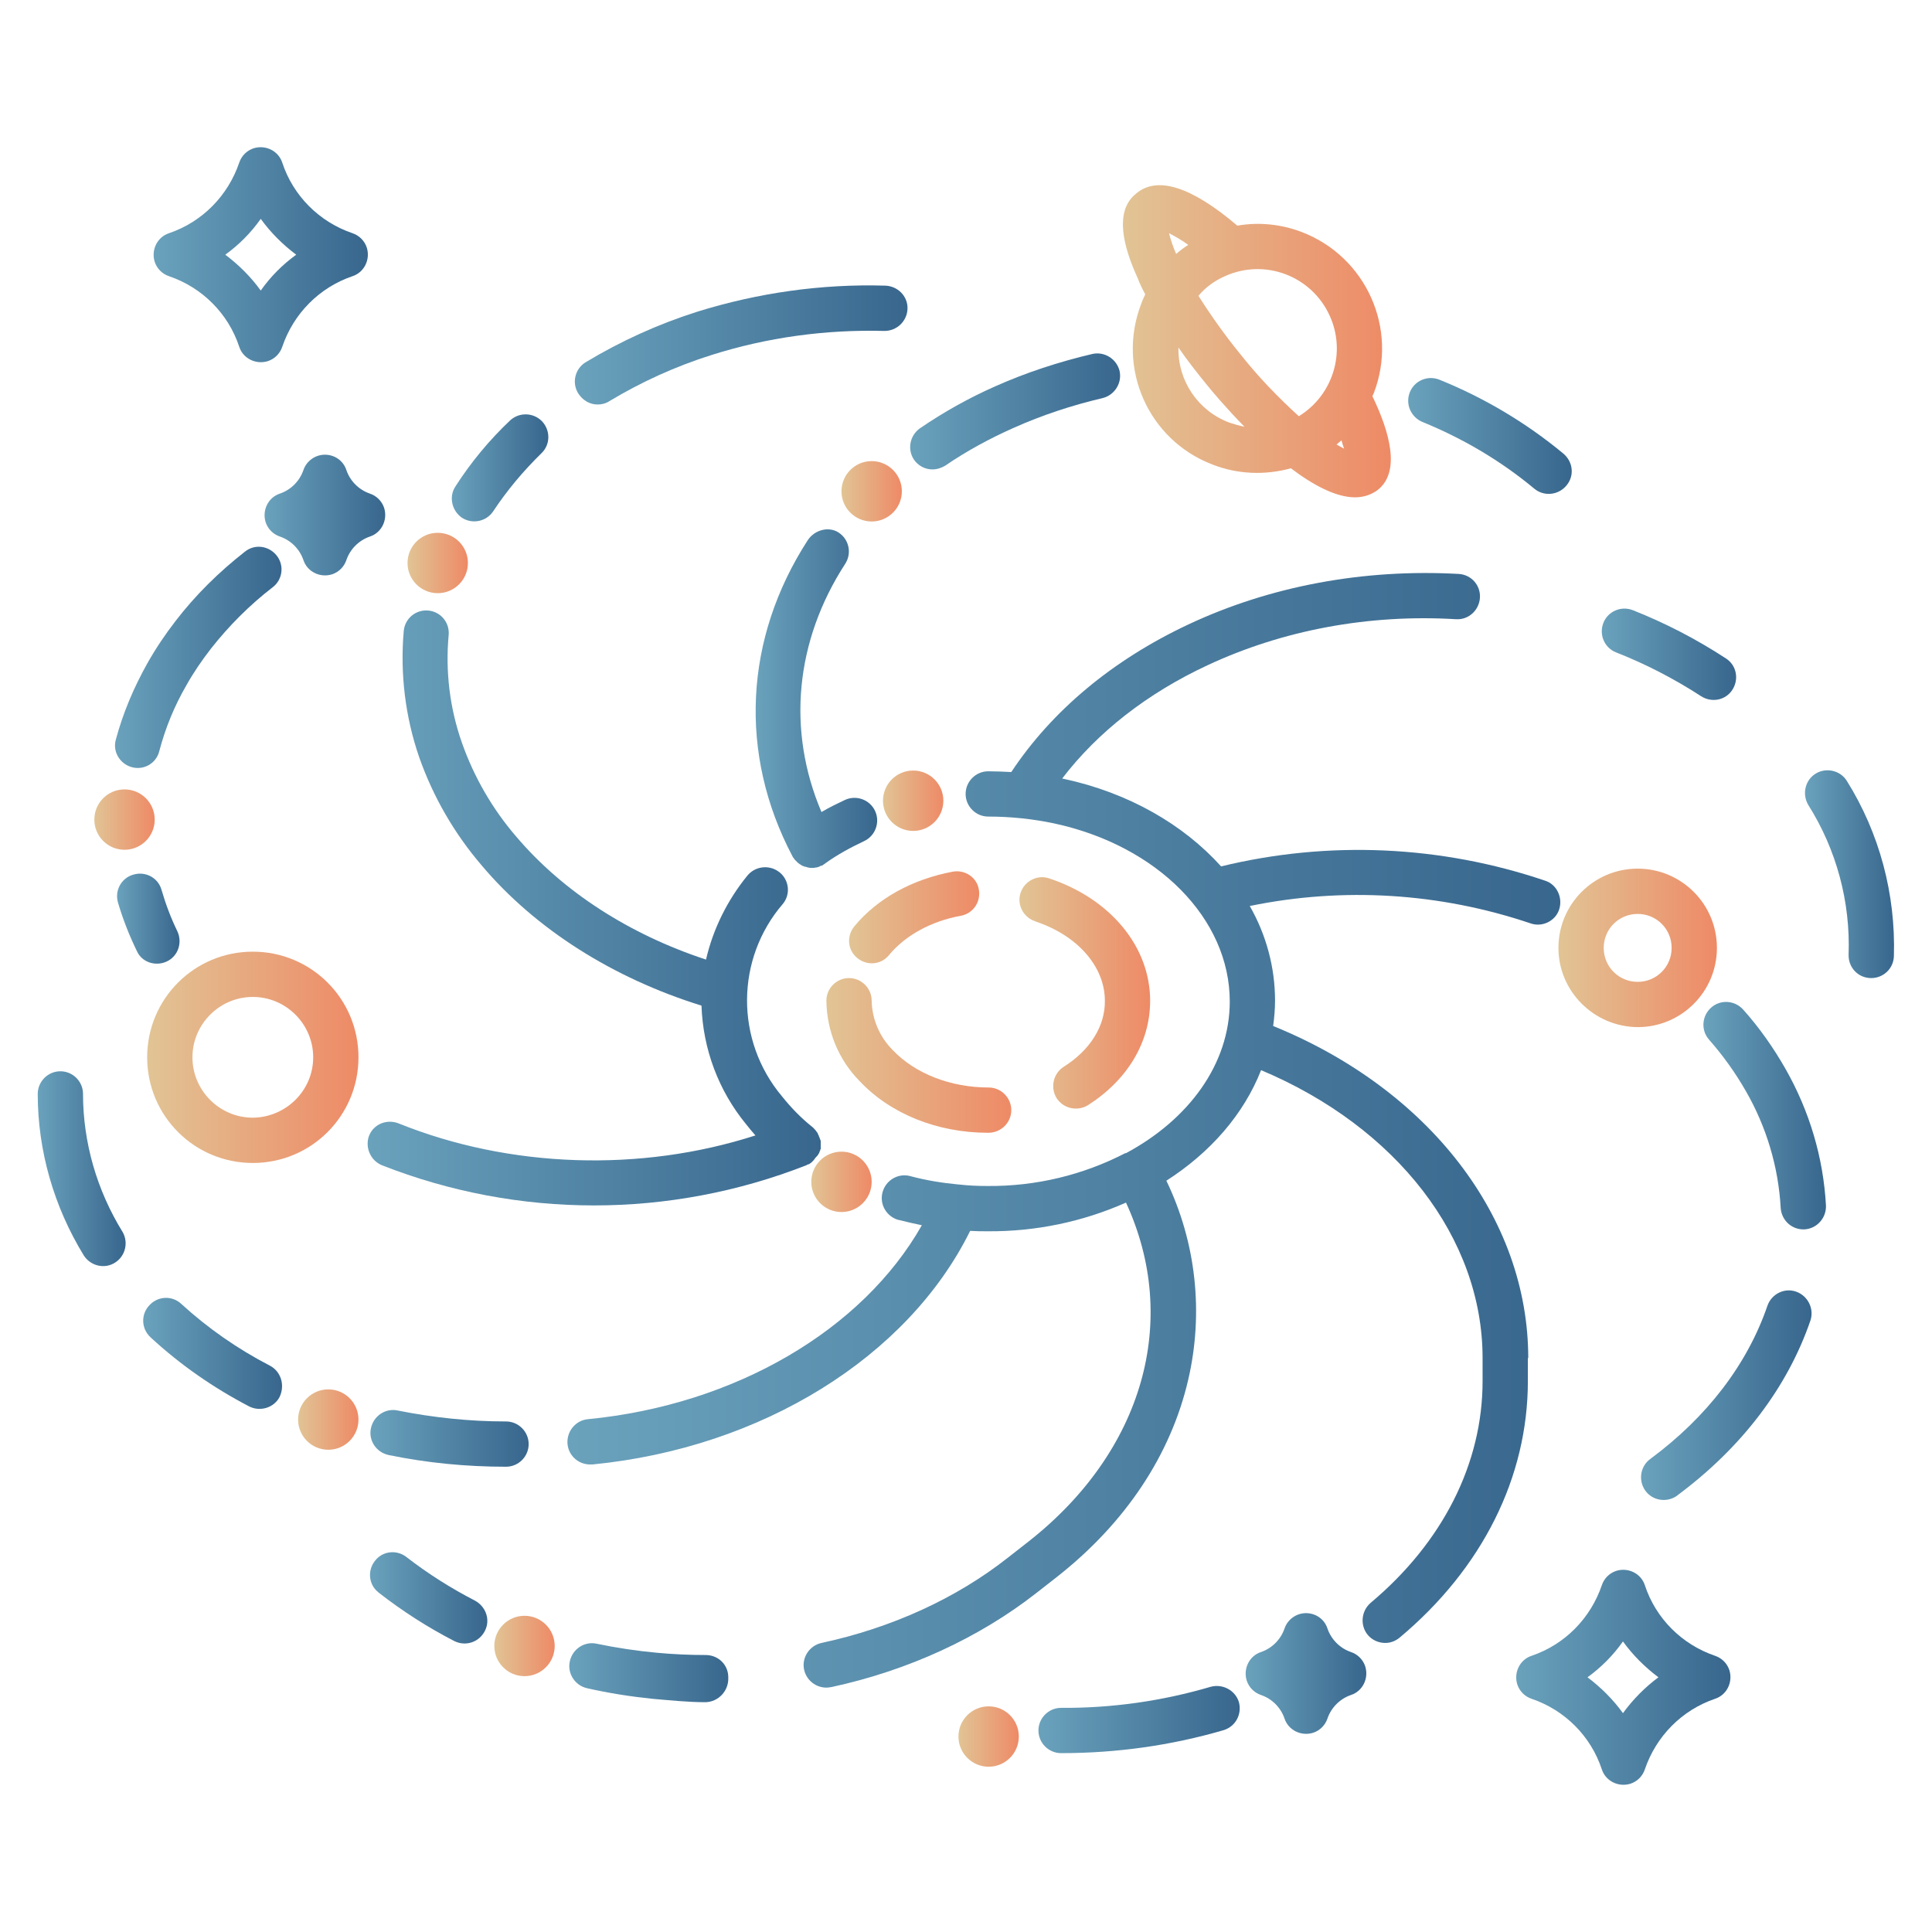 <?xml version="1.0" encoding="utf-8"?>
<!-- Generator: Adobe Illustrator 28.2.0, SVG Export Plug-In . SVG Version: 6.00 Build 0)  -->
<svg version="1.1" id="Layer_1" xmlns="http://www.w3.org/2000/svg" xmlns:xlink="http://www.w3.org/1999/xlink" x="0px" y="0px"
	 viewBox="0 0 512 512" style="enable-background:new 0 0 512 512;" xml:space="preserve">
<style type="text/css">
	.st0{fill:url(#SVGID_1_);}
	.st1{fill:url(#SVGID_00000170988312489129190280000013700984827578841991_);}
	.st2{fill:url(#SVGID_00000098909126673759522050000000663562528869654422_);}
	.st3{fill:url(#SVGID_00000180355656646671369360000010387919630562749616_);}
	.st4{fill:url(#SVGID_00000036939583245259499460000005820441528231020988_);}
	.st5{fill:url(#SVGID_00000094601783975100058270000016851801379819516298_);}
	.st6{fill:url(#SVGID_00000023253952784153618140000009821792823879441588_);}
	.st7{fill:url(#SVGID_00000088112257816594370510000010323757746290680996_);}
	.st8{fill:url(#SVGID_00000123426910623679806060000005264636523602929836_);}
	.st9{fill:url(#SVGID_00000086674810992524661170000007346871568644874683_);}
	.st10{fill:url(#SVGID_00000179625965095599025860000011420414266078186160_);}
	.st11{fill:url(#SVGID_00000012438529730495822070000001483530999258729600_);}
	.st12{fill:url(#SVGID_00000088093791935259762000000006401182450929630648_);}
	.st13{fill:url(#SVGID_00000047775850219457542850000017816678710436885685_);}
	.st14{fill:url(#SVGID_00000167359282282871278070000017708938224196390070_);}
	.st15{fill:url(#SVGID_00000029019748438029350290000017127782543257252020_);}
	.st16{fill:url(#SVGID_00000106118232540691596800000016905049717572272004_);}
	.st17{fill:url(#SVGID_00000026862901449528089180000016166853203166561412_);}
	.st18{fill:url(#SVGID_00000055683327443570077580000011043978039854342032_);}
	.st19{fill:url(#SVGID_00000070084155501889740340000009819472187609742726_);}
	.st20{fill:url(#SVGID_00000000223572785521319360000011533398556646027414_);}
	.st21{fill:url(#SVGID_00000113340247788398813320000006593482582016773031_);}
	.st22{fill:url(#SVGID_00000011015238226614648810000012297999445079173256_);}
	.st23{fill:url(#SVGID_00000165225888599830206270000001152913269949004946_);}
	.st24{fill:url(#SVGID_00000015321862961245175630000000956847152034804392_);}
	.st25{fill:url(#SVGID_00000174572524175450504620000003096928643607248792_);}
	.st26{fill:url(#SVGID_00000170262739174395067760000018391050329040923045_);}
	.st27{fill:url(#SVGID_00000168083130551099926450000005086291983130405765_);}
	.st28{fill:url(#SVGID_00000013897941471383143480000005890475630058157976_);}
	.st29{fill:url(#SVGID_00000059290117115933944080000002662891930689809849_);}
	.st30{fill:url(#SVGID_00000069360810852532598960000012831810699801764513_);}
	.st31{fill:url(#SVGID_00000058577884496711950350000017709273623469375876_);}
	.st32{fill:url(#SVGID_00000068677020566530949070000005047582196494534572_);}
	.st33{fill:url(#SVGID_00000113316598971101812010000003168442968584806795_);}
	.st34{fill:url(#SVGID_00000048472136092498693940000012032675121723184043_);}
	.st35{fill:url(#SVGID_00000018214860124338543930000013343683194584039057_);}
	.st36{fill:url(#SVGID_00000009576818528553559390000016003655670823992476_);}
	.st37{fill:url(#SVGID_00000072958358190797378700000009640936299024687505_);}
	.st38{fill:url(#SVGID_00000086677613408560853320000009290018298727320495_);}
</style>
<linearGradient id="SVGID_1_" gradientUnits="userSpaceOnUse" x1="275.159" y1="455.733" x2="328.5" y2="455.733">
	<stop  offset="0" style="stop-color:#6AA2BC"/>
	<stop  offset="1" style="stop-color:#38668D"/>
</linearGradient>
<path class="st0" d="M320.9,447c-12.9,3.8-26.3,5.7-39.7,5.6c-3.3,0-6,2.7-6,6s2.7,6,6,6c14.6,0,29.1-2,43.1-6.1
	c3.2-1,4.9-4.3,4-7.5C327.3,447.9,324,446.2,320.9,447z"/>
<linearGradient id="SVGID_00000075160882507107460390000011950421152155060128_" gradientUnits="userSpaceOnUse" x1="119.723" y1="123.943" x2="145.355" y2="123.943">
	<stop  offset="0" style="stop-color:#6AA2BC"/>
	<stop  offset="1" style="stop-color:#38668D"/>
</linearGradient>
<path style="fill:url(#SVGID_00000075160882507107460390000011950421152155060128_);" d="M122.4,137.2c2.8,1.8,6.5,1,8.3-1.7
	c3.7-5.6,8-10.7,12.8-15.4c2.4-2.3,2.4-6.1,0.1-8.5c-2.3-2.3-6-2.4-8.4-0.2c-5.5,5.2-10.4,11.1-14.5,17.5
	C118.9,131.6,119.7,135.3,122.4,137.2z"/>
<linearGradient id="SVGID_00000083048722068545066350000002009894861157106350_" gradientUnits="userSpaceOnUse" x1="152.39" y1="91.406" x2="240.551" y2="91.406">
	<stop  offset="0" style="stop-color:#6AA2BC"/>
	<stop  offset="1" style="stop-color:#38668D"/>
</linearGradient>
<path style="fill:url(#SVGID_00000083048722068545066350000002009894861157106350_);" d="M158.4,107.2c1.1,0,2.2-0.3,3.1-0.9
	c8.5-5.1,17.5-9.2,27-12.2c14.8-4.7,30.3-6.8,45.8-6.4h0.1c3.3,0,6-2.6,6.1-5.9s-2.6-6-5.9-6.1l0,0c-16.9-0.5-33.7,1.9-49.8,6.9
	c-10.4,3.3-20.3,7.8-29.6,13.4c-2.8,1.7-3.7,5.4-2,8.2C154.4,106.1,156.3,107.2,158.4,107.2L158.4,107.2z"/>
<linearGradient id="SVGID_00000151522646485076819390000006938172367122862779_" gradientUnits="userSpaceOnUse" x1="10" y1="309.719" x2="33.282" y2="309.719">
	<stop  offset="0" style="stop-color:#6AA2BC"/>
	<stop  offset="1" style="stop-color:#38668D"/>
</linearGradient>
<path style="fill:url(#SVGID_00000151522646485076819390000006938172367122862779_);" d="M22,289.9c0-3.3-2.7-6-6-6s-6,2.7-6,6
	c0,15.1,4.3,29.9,12.2,42.8c1.8,2.8,5.5,3.7,8.3,1.9c2.7-1.7,3.6-5.3,2-8.1C25.7,315.5,22,302.8,22,289.9L22,289.9z"/>
<linearGradient id="SVGID_00000180355657409193934620000015731613601432468885_" gradientUnits="userSpaceOnUse" x1="38.001" y1="358.524" x2="74.733" y2="358.524">
	<stop  offset="0" style="stop-color:#6AA2BC"/>
	<stop  offset="1" style="stop-color:#38668D"/>
</linearGradient>
<path style="fill:url(#SVGID_00000180355657409193934620000015731613601432468885_);" d="M71.5,361.9c-8.5-4.4-16.4-9.9-23.4-16.3
	c-2.4-2.3-6.2-2.2-8.5,0.3c-2.3,2.4-2.2,6.2,0.3,8.5c0,0,0,0,0.1,0.1c7.8,7.2,16.6,13.3,26,18.2c2.9,1.5,6.6,0.4,8.1-2.5
	C75.6,367,74.4,363.4,71.5,361.9L71.5,361.9z"/>
<linearGradient id="SVGID_00000141426163985009221940000001542517563123575224_" gradientUnits="userSpaceOnUse" x1="98.221" y1="381.156" x2="140.072" y2="381.156">
	<stop  offset="0" style="stop-color:#6AA2BC"/>
	<stop  offset="1" style="stop-color:#38668D"/>
</linearGradient>
<path style="fill:url(#SVGID_00000141426163985009221940000001542517563123575224_);" d="M105.4,373.8c-3.2-0.7-6.4,1.4-7.1,4.7
	c-0.7,3.2,1.4,6.4,4.7,7.1c10.2,2.1,20.6,3.1,31.1,3.1c3.3,0,6-2.7,6-6s-2.7-6-6-6C124.5,376.7,114.9,375.7,105.4,373.8L105.4,373.8
	z"/>
<linearGradient id="SVGID_00000011740765277839335550000005474031278209306032_" gradientUnits="userSpaceOnUse" x1="424.481" y1="173.431" x2="460.096" y2="173.431">
	<stop  offset="0" style="stop-color:#6AA2BC"/>
	<stop  offset="1" style="stop-color:#38668D"/>
</linearGradient>
<path style="fill:url(#SVGID_00000011740765277839335550000005474031278209306032_);" d="M428.3,172.9c7.9,3.1,15.4,7,22.5,11.6
	c2.8,1.8,6.5,1.1,8.3-1.7c1.8-2.8,1.1-6.5-1.7-8.3c-7.8-5.1-16.1-9.4-24.7-12.8c-3.1-1.2-6.6,0.3-7.8,3.4
	C423.7,168.2,425.2,171.7,428.3,172.9L428.3,172.9L428.3,172.9z"/>
<linearGradient id="SVGID_00000004525966424388121090000001149048220655937413_" gradientUnits="userSpaceOnUse" x1="478.322" y1="231.698" x2="501.983" y2="231.698">
	<stop  offset="0" style="stop-color:#6AA2BC"/>
	<stop  offset="1" style="stop-color:#38668D"/>
</linearGradient>
<path style="fill:url(#SVGID_00000004525966424388121090000001149048220655937413_);" d="M481.2,205c-2.8,1.7-3.7,5.4-2,8.3
	c0,0,0,0,0,0c7.5,11.9,11.2,25.7,10.7,39.7c-0.1,3.3,2.4,6.1,5.8,6.2c0,0,0,0,0,0h0.2c3.2,0,5.9-2.5,6-5.8
	c0.5-16.4-3.8-32.6-12.5-46.5C487.7,204.2,484,203.3,481.2,205C481.2,205,481.2,205,481.2,205z"/>
<linearGradient id="SVGID_00000052095764016114692540000016555693678532994711_" gradientUnits="userSpaceOnUse" x1="98.021" y1="423.467" x2="129.117" y2="423.467">
	<stop  offset="0" style="stop-color:#6AA2BC"/>
	<stop  offset="1" style="stop-color:#38668D"/>
</linearGradient>
<path style="fill:url(#SVGID_00000052095764016114692540000016555693678532994711_);" d="M125.9,424.2c-6.4-3.3-12.4-7.1-18.1-11.5
	c-2.6-2.1-6.4-1.7-8.4,0.9c-2.1,2.6-1.7,6.4,0.9,8.4c0,0,0.1,0.1,0.1,0.1c6.3,4.9,13,9.2,20,12.8c3,1.5,6.6,0.3,8.1-2.7
	C130,429.3,128.8,425.8,125.9,424.2L125.9,424.2z"/>
<linearGradient id="SVGID_00000075157664049719027520000008054071590586801584_" gradientUnits="userSpaceOnUse" x1="150.994" y1="443.214" x2="193.229" y2="443.214">
	<stop  offset="0" style="stop-color:#6AA2BC"/>
	<stop  offset="1" style="stop-color:#38668D"/>
</linearGradient>
<path style="fill:url(#SVGID_00000075157664049719027520000008054071590586801584_);" d="M187.2,438.6c-4.4,0-8.8-0.2-13.1-0.6
	c-5.4-0.5-10.7-1.3-16-2.4c-3.2-0.7-6.4,1.4-7.1,4.7c-0.7,3.2,1.4,6.4,4.6,7.1c5.7,1.3,11.5,2.2,17.3,2.8c4.7,0.4,9.4,0.9,14.1,0.9
	h0c3.4-0.1,6.1-3,6-6.4C193.1,441.3,190.5,438.7,187.2,438.6z"/>
<linearGradient id="SVGID_00000115473072476016117560000017540352838093678231_" gradientUnits="userSpaceOnUse" x1="200.281" y1="185.239" x2="232.617" y2="185.239">
	<stop  offset="0" style="stop-color:#6AA2BC"/>
	<stop  offset="1" style="stop-color:#38668D"/>
</linearGradient>
<path style="fill:url(#SVGID_00000115473072476016117560000017540352838093678231_);" d="M214.1,143.1
	c-16.9,26.1-18.4,56.7-4.1,83.8c0,0,0,0,0,0c0.1,0.2,0.2,0.4,0.4,0.6c0,0,0,0,0,0c0.1,0.1,0.1,0.2,0.2,0.3c0.1,0.1,0.2,0.2,0.3,0.3
	c0.1,0.1,0.2,0.2,0.3,0.3c0.1,0.1,0.2,0.2,0.3,0.3c0.1,0.1,0.2,0.1,0.3,0.2c0.1,0.1,0.2,0.2,0.3,0.2c0.1,0.1,0.2,0.1,0.3,0.2
	c0.1,0.1,0.2,0.1,0.4,0.2c0.1,0,0.2,0.1,0.3,0.1c0.1,0.1,0.3,0.1,0.4,0.1s0.2,0.1,0.3,0.1s0.2,0.1,0.4,0.1s0.3,0.1,0.4,0.1
	c0.1,0,0.2,0,0.3,0c0.1,0,0.3,0,0.4,0c0.3,0,0.6,0,0.8-0.1c0.1,0,0.1,0,0.2,0c0.2,0,0.4-0.1,0.7-0.2c0.1,0,0.1,0,0.2-0.1
	c0.2-0.1,0.4-0.2,0.6-0.2c0.1,0,0.1-0.1,0.2-0.1c0,0,0.1,0,0.1-0.1c0.2-0.1,0.4-0.2,0.6-0.4l0,0c3.2-2.3,6.7-4.2,10.3-5.9
	c3-1.4,4.3-5,2.9-8s-5-4.3-8-2.9c-2.1,1-4.2,2-6.2,3.2c-9.2-21.6-7-45.3,6.3-65.8c1.8-2.8,1-6.5-1.8-8.3
	C219.7,139.5,216,140.3,214.1,143.1L214.1,143.1L214.1,143.1z"/>
<linearGradient id="SVGID_00000048495467286123701320000005696057373444751803_" gradientUnits="userSpaceOnUse" x1="241.103" y1="108.973" x2="296.798" y2="108.973">
	<stop  offset="0" style="stop-color:#6AA2BC"/>
	<stop  offset="1" style="stop-color:#38668D"/>
</linearGradient>
<path style="fill:url(#SVGID_00000048495467286123701320000005696057373444751803_);" d="M247.1,124.4c1.2,0,2.4-0.4,3.4-1
	c5.7-3.9,11.8-7.2,18.1-10c7.6-3.4,15.5-6,23.6-7.9c3.2-0.8,5.2-4,4.5-7.2c-0.8-3.2-4-5.2-7.2-4.5l0,0c-8.9,2.1-17.5,4.9-25.8,8.6
	c-7,3.1-13.6,6.8-19.9,11.1c-2.7,1.9-3.4,5.6-1.6,8.3C243.3,123.4,245.1,124.4,247.1,124.4L247.1,124.4z"/>
<linearGradient id="SVGID_00000104676286060074671790000012473429622089620644_" gradientUnits="userSpaceOnUse" x1="373.212" y1="115.619" x2="416.447" y2="115.619">
	<stop  offset="0" style="stop-color:#6AA2BC"/>
	<stop  offset="1" style="stop-color:#38668D"/>
</linearGradient>
<path style="fill:url(#SVGID_00000104676286060074671790000012473429622089620644_);" d="M376.9,111.8c10.8,4.4,20.8,10.3,29.7,17.7
	c2.5,2.1,6.3,1.8,8.5-0.8s1.8-6.3-0.8-8.5c-9.9-8.2-21-14.8-32.9-19.6c-3.1-1.2-6.6,0.3-7.8,3.4
	C372.4,107.1,373.9,110.5,376.9,111.8L376.9,111.8z"/>
<linearGradient id="SVGID_00000055690987573082611830000001076861554072890513_" gradientUnits="userSpaceOnUse" x1="30.401" y1="174.148" x2="74.504" y2="174.148">
	<stop  offset="0" style="stop-color:#6AA2BC"/>
	<stop  offset="1" style="stop-color:#38668D"/>
</linearGradient>
<path style="fill:url(#SVGID_00000055690987573082611830000001076861554072890513_);" d="M34.9,203.3c3.2,0.9,6.5-1,7.3-4.2
	c0,0,0,0,0,0c1.6-6.1,4-12,7.2-17.5c1.9-3.4,4.1-6.6,6.5-9.7c4.8-6.1,10.3-11.6,16.4-16.3c2.6-2,3.1-5.8,1-8.4s-5.8-3.1-8.4-1l0,0
	c-6.9,5.4-13.1,11.5-18.4,18.4c-2.7,3.5-5.2,7.2-7.4,11.1c-3.6,6.4-6.5,13.2-8.4,20.3C29.8,199.1,31.7,202.4,34.9,203.3z"/>
<linearGradient id="SVGID_00000155829473266114899890000014871047682326239142_" gradientUnits="userSpaceOnUse" x1="30.995" y1="243.436" x2="47.599" y2="243.436">
	<stop  offset="0" style="stop-color:#6AA2BC"/>
	<stop  offset="1" style="stop-color:#38668D"/>
</linearGradient>
<path style="fill:url(#SVGID_00000155829473266114899890000014871047682326239142_);" d="M44.2,254.8c3-1.4,4.2-5,2.8-8
	c-1.7-3.5-3.1-7.2-4.2-11c-0.9-3.2-4.3-5-7.5-4c-3.2,0.9-5,4.3-4,7.5l0,0c1.3,4.4,3,8.7,5,12.8C37.6,255,41.2,256.2,44.2,254.8
	C44.2,254.8,44.2,254.8,44.2,254.8L44.2,254.8z"/>
<linearGradient id="SVGID_00000019661590030952239400000017449084950070924438_" gradientUnits="userSpaceOnUse" x1="97.459" y1="240.607" x2="217.439" y2="240.607">
	<stop  offset="0" style="stop-color:#6AA2BC"/>
	<stop  offset="1" style="stop-color:#38668D"/>
</linearGradient>
<path style="fill:url(#SVGID_00000019661590030952239400000017449084950070924438_);" d="M101.2,308.8c36.1,14.2,76.3,14.2,112.5,0
	c0,0,0.1,0,0.1-0.1c0.1,0,0.2-0.1,0.3-0.1c0.1,0,0.2-0.1,0.3-0.1s0.2-0.1,0.3-0.2s0.2-0.1,0.3-0.2c0.1-0.1,0.1-0.1,0.2-0.2
	c0.1-0.1,0.2-0.2,0.3-0.3c0,0,0.1-0.1,0.1-0.1c0.2-0.2,0.3-0.5,0.4-0.5h0c0-0.2,0.3-0.3,0.4-0.5c0.1-0.1,0.1-0.2,0.2-0.2
	s0.1-0.2,0.2-0.3c0.1-0.1,0.1-0.2,0.2-0.3c0-0.1,0.1-0.1,0.1-0.2c0-0.1,0.1-0.2,0.1-0.3c0-0.1,0.1-0.1,0.1-0.2
	c0-0.1,0.1-0.2,0.1-0.3c0-0.1,0-0.2,0.1-0.2s0-0.2,0-0.3s0-0.2,0-0.3c0-0.1,0-0.1,0-0.2c0-0.1,0-0.2,0-0.4c0-0.1,0-0.1,0-0.2
	c0-0.1,0-0.3,0-0.4c0-0.1,0-0.1,0-0.2c0-0.1,0-0.3-0.1-0.4c0-0.1,0-0.1-0.1-0.2c0-0.1,0-0.2-0.1-0.3c0-0.2-0.1-0.3-0.2-0.5
	c0,0,0-0.1,0-0.1c-0.1-0.2-0.2-0.4-0.3-0.6c0,0,0,0,0-0.1c-0.1-0.1-0.2-0.3-0.3-0.4c-0.1-0.1-0.2-0.2-0.2-0.3c0,0-0.1-0.1-0.1-0.1
	c-0.3-0.3-0.5-0.6-0.9-0.9c-3-2.4-5.6-5.1-8-8.1c-12.4-14.8-12.3-36.4,0.3-51c2.1-2.6,1.6-6.4-1-8.4c-2.6-2-6.3-1.6-8.4,0.9
	c-5.3,6.5-9.1,14.1-11,22.3c-20.4-6.7-38-18.1-50.3-32.6c-6.3-7.3-11.2-15.8-14.4-24.9c-3.2-9.1-4.4-18.9-3.5-28.5
	c0.3-3.3-2.1-6.2-5.4-6.5c-3.3-0.3-6.2,2.1-6.5,5.4c-1,11.3,0.4,22.8,4.1,33.5c3.7,10.5,9.3,20.2,16.6,28.7
	c14.2,16.8,34.7,29.8,58.2,37.1c0.4,11.5,4.5,22.5,11.8,31.4c0.8,1,1.6,2,2.5,3c-30.4,9.8-65.1,8.7-94.6-3.2
	c-3.1-1.2-6.6,0.2-7.8,3.3C96.7,304,98.1,307.5,101.2,308.8L101.2,308.8L101.2,308.8z"/>
<linearGradient id="SVGID_00000067220115235571153720000007737159327917654167_" gradientUnits="userSpaceOnUse" x1="150.598" y1="299.438" x2="413.556" y2="299.438">
	<stop  offset="0" style="stop-color:#6AA2BC"/>
	<stop  offset="1" style="stop-color:#38668D"/>
</linearGradient>
<path style="fill:url(#SVGID_00000067220115235571153720000007737159327917654167_);" d="M405,359.9c0-37.2-26.3-71.2-67.6-88
	c0.3-2.2,0.5-4.5,0.5-6.7c0-8.8-2.3-17.4-6.7-25.1c24.8-5.1,50.4-3.5,74.4,4.6c3.1,1.1,6.6-0.6,7.6-3.7s-0.6-6.6-3.7-7.6
	c-27.7-9.4-57.5-10.7-85.9-3.8c-10-11.1-24.5-19.5-41.7-23.2c-0.1,0-0.2,0-0.4-0.1c9.4-12.3,22.6-22.6,38.5-30
	c19.9-9.3,42.7-13.6,65.9-12.2c3.3,0.2,6.1-2.4,6.3-5.7c0.2-3.3-2.3-6.1-5.6-6.3c-25.2-1.4-50,3.2-71.7,13.4
	c-20,9.4-36.1,22.8-46.9,39.1c-2-0.1-4.1-0.2-6.1-0.2c-3.3,0-6,2.7-6,6s2.7,6,6,6c5.8,0,11.7,0.6,17.4,1.8
	c27.5,5.9,46.6,25.3,46.6,47.2c0,16.6-10.9,31.3-27.5,40.2c0,0-0.1,0-0.1,0s0,0-0.1,0c-11.2,5.8-23.7,8.8-36.4,8.7
	c-2.6,0-5.2-0.1-7.7-0.4c0,0-0.1,0-0.1,0c-4.3-0.4-8.6-1.1-12.7-2.2c-3.2-0.9-6.5,1-7.4,4.2c-0.9,3.2,1,6.5,4.2,7.4c0,0,0.1,0,0.1,0
	c2,0.5,4.1,1,6.1,1.4c-15.7,27.7-49.4,47.6-88.5,51.4c-3.3,0.3-5.7,3.3-5.4,6.6c0.3,3.1,2.9,5.4,6,5.4c0.2,0,0.4,0,0.6,0
	c44.9-4.4,83.6-28.5,100.1-61.9c1.6,0.1,3.1,0.1,4.7,0.1c12.6,0.1,25.1-2.5,36.6-7.6c14.4,31.2,4.6,65.9-25.8,89.8l-5.5,4.3
	c-13.7,10.8-30.8,18.6-49.4,22.6c-3.2,0.7-5.3,3.9-4.6,7.1c0.7,3.2,3.9,5.3,7.1,4.6c0,0,0,0,0.1,0c20.4-4.4,39.2-13.1,54.3-24.9
	l5.5-4.3c18.2-14.3,30.2-32.4,34.8-52.3c4.1-17.7,2.1-36.3-5.8-52.7c11.7-7.5,20.5-17.6,25.1-29.3c35.9,15.1,58.7,44.5,58.7,76.3
	v6.1c0,21.8-10.5,42.7-29.7,58.8c-2.5,2.2-2.8,6-0.7,8.5c1.1,1.3,2.8,2.1,4.6,2.1c1.4,0,2.7-0.5,3.8-1.4c22-18.4,34-42.6,34-68
	V359.9z"/>
<linearGradient id="SVGID_00000012465970890709430980000006687326863461178035_" gradientUnits="userSpaceOnUse" x1="451.462" y1="295.652" x2="483.959" y2="295.652">
	<stop  offset="0" style="stop-color:#6AA2BC"/>
	<stop  offset="1" style="stop-color:#38668D"/>
</linearGradient>
<path style="fill:url(#SVGID_00000012465970890709430980000006687326863461178035_);" d="M473.2,283.3c-3.2-5.6-6.9-10.9-11.2-15.7
	c-2.2-2.5-6-2.8-8.5-0.6s-2.8,6-0.6,8.5c3.7,4.2,7,8.8,9.8,13.7c5.4,9.4,8.6,20,9.2,30.9c0.2,3.2,2.8,5.7,6,5.7c0.1,0,0.2,0,0.3,0
	c3.3-0.2,5.8-3,5.7-6.3C483.2,306.7,479.5,294.4,473.2,283.3L473.2,283.3z"/>
<linearGradient id="SVGID_00000020401039411046839410000006134027298178358427_" gradientUnits="userSpaceOnUse" x1="434.832" y1="369.734" x2="480.042" y2="369.734">
	<stop  offset="0" style="stop-color:#6AA2BC"/>
	<stop  offset="1" style="stop-color:#38668D"/>
</linearGradient>
<path style="fill:url(#SVGID_00000020401039411046839410000006134027298178358427_);" d="M476,342.3c-3.1-1.1-6.5,0.6-7.6,3.7
	c0,0,0,0,0,0c-5.3,15.5-16,29.5-31,40.6c-2.7,1.9-3.3,5.7-1.4,8.4c1.9,2.7,5.7,3.3,8.4,1.4c0,0,0.1,0,0.1-0.1
	c17-12.6,29.2-28.6,35.3-46.4C480.8,346.8,479.1,343.4,476,342.3L476,342.3z"/>
<linearGradient id="SVGID_00000123416266338778431130000012870239068343138944_" gradientUnits="userSpaceOnUse" x1="234" y1="212.154" x2="250" y2="212.154">
	<stop  offset="0" style="stop-color:#E1C495"/>
	<stop  offset="1" style="stop-color:#EE8A66"/>
</linearGradient>
<circle style="fill:url(#SVGID_00000123416266338778431130000012870239068343138944_);" cx="242" cy="212.2" r="8"/>
<linearGradient id="SVGID_00000005956941020058789690000008890729032264743816_" gradientUnits="userSpaceOnUse" x1="215" y1="313.154" x2="231" y2="313.154">
	<stop  offset="0" style="stop-color:#E1C495"/>
	<stop  offset="1" style="stop-color:#EE8A66"/>
</linearGradient>
<circle style="fill:url(#SVGID_00000005956941020058789690000008890729032264743816_);" cx="223" cy="313.2" r="8"/>
<linearGradient id="SVGID_00000157309421753823482260000016136741283527723198_" gradientUnits="userSpaceOnUse" x1="223" y1="130.154" x2="239" y2="130.154">
	<stop  offset="0" style="stop-color:#E1C495"/>
	<stop  offset="1" style="stop-color:#EE8A66"/>
</linearGradient>
<circle style="fill:url(#SVGID_00000157309421753823482260000016136741283527723198_);" cx="231" cy="130.2" r="8"/>
<linearGradient id="SVGID_00000167380221746751729130000009168246948816660656_" gradientUnits="userSpaceOnUse" x1="25" y1="217.154" x2="41" y2="217.154">
	<stop  offset="0" style="stop-color:#E1C495"/>
	<stop  offset="1" style="stop-color:#EE8A66"/>
</linearGradient>
<circle style="fill:url(#SVGID_00000167380221746751729130000009168246948816660656_);" cx="33" cy="217.2" r="8"/>
<linearGradient id="SVGID_00000047768870860770519630000001300410528724178094_" gradientUnits="userSpaceOnUse" x1="79" y1="376.154" x2="95" y2="376.154">
	<stop  offset="0" style="stop-color:#E1C495"/>
	<stop  offset="1" style="stop-color:#EE8A66"/>
</linearGradient>
<circle style="fill:url(#SVGID_00000047768870860770519630000001300410528724178094_);" cx="87" cy="376.2" r="8"/>
<linearGradient id="SVGID_00000043431150264381643940000002051247040567099797_" gradientUnits="userSpaceOnUse" x1="108" y1="149.154" x2="124" y2="149.154">
	<stop  offset="0" style="stop-color:#E1C495"/>
	<stop  offset="1" style="stop-color:#EE8A66"/>
</linearGradient>
<circle style="fill:url(#SVGID_00000043431150264381643940000002051247040567099797_);" cx="116" cy="149.2" r="8"/>
<linearGradient id="SVGID_00000023986041316045657130000004827413417172301996_" gradientUnits="userSpaceOnUse" x1="131" y1="436.154" x2="147" y2="436.154">
	<stop  offset="0" style="stop-color:#E1C495"/>
	<stop  offset="1" style="stop-color:#EE8A66"/>
</linearGradient>
<circle style="fill:url(#SVGID_00000023986041316045657130000004827413417172301996_);" cx="139" cy="436.2" r="8"/>
<linearGradient id="SVGID_00000056413035012940176100000003218723760832502660_" gradientUnits="userSpaceOnUse" x1="254" y1="460.154" x2="270" y2="460.154">
	<stop  offset="0" style="stop-color:#E1C495"/>
	<stop  offset="1" style="stop-color:#EE8A66"/>
</linearGradient>
<circle style="fill:url(#SVGID_00000056413035012940176100000003218723760832502660_);" cx="262" cy="460.2" r="8"/>
<linearGradient id="SVGID_00000063603873352789224180000005573119271892787623_" gradientUnits="userSpaceOnUse" x1="330.142" y1="443.499" x2="362.147" y2="443.499">
	<stop  offset="0" style="stop-color:#6AA2BC"/>
	<stop  offset="1" style="stop-color:#38668D"/>
</linearGradient>
<path style="fill:url(#SVGID_00000063603873352789224180000005573119271892787623_);" d="M358,437.8c-2.9-1-5.2-3.3-6.2-6.2
	c-0.8-2.5-3.1-4.1-5.7-4.1c-2.6,0-4.9,1.7-5.7,4.1c-1,2.9-3.3,5.2-6.2,6.2c-3.1,1-4.8,4.4-3.8,7.6c0.6,1.8,2,3.2,3.8,3.8
	c2.9,1,5.2,3.3,6.2,6.2c1,3.1,4.4,4.8,7.6,3.8c1.8-0.6,3.2-2,3.8-3.8c1-2.9,3.3-5.2,6.2-6.2c3.1-1,4.8-4.4,3.8-7.6
	C361.2,439.8,359.8,438.4,358,437.8L358,437.8z"/>
<linearGradient id="SVGID_00000175280905404892586690000017154382237978833561_" gradientUnits="userSpaceOnUse" x1="70.142" y1="136.501" x2="102.147" y2="136.501">
	<stop  offset="0" style="stop-color:#6AA2BC"/>
	<stop  offset="1" style="stop-color:#38668D"/>
</linearGradient>
<path style="fill:url(#SVGID_00000175280905404892586690000017154382237978833561_);" d="M91.8,124.6c-0.8-2.5-3.1-4.1-5.7-4.1
	c-2.6,0-4.9,1.7-5.7,4.1c-1,2.9-3.3,5.2-6.2,6.2c-3.1,1-4.8,4.4-3.8,7.6c0.6,1.8,2,3.2,3.8,3.8c2.9,1,5.2,3.3,6.2,6.2
	c1,3.1,4.4,4.8,7.6,3.8c1.8-0.6,3.2-2,3.8-3.8c1-2.9,3.3-5.2,6.2-6.2c3.1-1,4.8-4.4,3.8-7.6c-0.6-1.8-2-3.2-3.8-3.8
	C95.1,129.8,92.8,127.5,91.8,124.6z"/>
<linearGradient id="SVGID_00000062877911216009316980000005780630157726078610_" gradientUnits="userSpaceOnUse" x1="225.032" y1="243.138" x2="259.606" y2="243.138">
	<stop  offset="0" style="stop-color:#E1C495"/>
	<stop  offset="1" style="stop-color:#EE8A66"/>
</linearGradient>
<path style="fill:url(#SVGID_00000062877911216009316980000005780630157726078610_);" d="M252.5,231c-10.7,2-20,7.1-26.1,14.5
	c-2.1,2.6-1.8,6.3,0.8,8.4c2.6,2.1,6.3,1.8,8.4-0.8c4.3-5.2,11.2-9,19-10.4c3.3-0.6,5.4-3.7,4.8-7
	C258.9,232.6,255.8,230.4,252.5,231L252.5,231z"/>
<linearGradient id="SVGID_00000127017577656856345540000017089268501290626728_" gradientUnits="userSpaceOnUse" x1="219.091" y1="279.654" x2="268" y2="279.654">
	<stop  offset="0" style="stop-color:#E1C495"/>
	<stop  offset="1" style="stop-color:#EE8A66"/>
</linearGradient>
<path style="fill:url(#SVGID_00000127017577656856345540000017089268501290626728_);" d="M268,294.2c0-3.3-2.7-6-6-6
	c-10.1,0-19.5-3.7-25.4-9.9c-3.5-3.5-5.5-8.2-5.6-13.1c0-3.3-2.7-6-6-6s-6,2.7-6,6c0.1,8,3.2,15.6,8.8,21.3
	c8.2,8.7,20.6,13.7,34.1,13.7C265.3,300.2,268,297.5,268,294.2z"/>
<linearGradient id="SVGID_00000078739354336281423580000018165963564636515724_" gradientUnits="userSpaceOnUse" x1="270.289" y1="263.075" x2="304.909" y2="263.075">
	<stop  offset="0" style="stop-color:#E1C495"/>
	<stop  offset="1" style="stop-color:#EE8A66"/>
</linearGradient>
<path style="fill:url(#SVGID_00000078739354336281423580000018165963564636515724_);" d="M281.9,282.7c-2.8,1.8-3.6,5.5-1.9,8.3
	c1.8,2.8,5.5,3.6,8.3,1.9c10.5-6.7,16.5-16.7,16.5-27.7c0-14.3-10.5-27-26.7-32.4c-3.1-1.1-6.5,0.6-7.6,3.7
	c-1.1,3.1,0.6,6.5,3.7,7.6c0.1,0,0.1,0,0.2,0.1c11.2,3.7,18.4,12,18.4,21C292.9,271.9,288.9,278.3,281.9,282.7L281.9,282.7z"/>
<linearGradient id="SVGID_00000162345665817183935150000008462995972767391664_" gradientUnits="userSpaceOnUse" x1="401.707" y1="444.501" x2="458.581" y2="444.501">
	<stop  offset="0" style="stop-color:#6AA2BC"/>
	<stop  offset="1" style="stop-color:#38668D"/>
</linearGradient>
<path style="fill:url(#SVGID_00000162345665817183935150000008462995972767391664_);" d="M454.5,438.8c-8.8-3-15.7-9.9-18.6-18.7
	c-1-3.1-4.4-4.8-7.6-3.8c-1.8,0.6-3.2,2-3.8,3.8c-3,8.8-9.8,15.7-18.6,18.7c-3.1,1-4.8,4.4-3.8,7.6c0.6,1.8,2,3.2,3.8,3.8
	c8.8,3,15.7,9.9,18.6,18.7c1,3.1,4.4,4.8,7.6,3.8c1.8-0.6,3.2-2,3.8-3.8c3-8.8,9.8-15.7,18.6-18.7c3.1-1,4.8-4.4,3.8-7.6
	C457.7,440.8,456.3,439.4,454.5,438.8L454.5,438.8z M430.1,454c-2.6-3.6-5.8-6.8-9.4-9.5c3.6-2.6,6.8-5.8,9.4-9.5
	c2.6,3.6,5.8,6.8,9.4,9.5C436,447.1,432.8,450.3,430.1,454z"/>
<linearGradient id="SVGID_00000127038971121391823420000007395077935056450466_" gradientUnits="userSpaceOnUse" x1="40.707" y1="67.501" x2="97.581" y2="67.501">
	<stop  offset="0" style="stop-color:#6AA2BC"/>
	<stop  offset="1" style="stop-color:#38668D"/>
</linearGradient>
<path style="fill:url(#SVGID_00000127038971121391823420000007395077935056450466_);" d="M44.8,73.2c8.8,3,15.7,9.9,18.6,18.7
	c1,3.1,4.4,4.8,7.6,3.8c1.8-0.6,3.2-2,3.8-3.8c3-8.8,9.8-15.7,18.6-18.7c3.1-1,4.8-4.4,3.8-7.6c-0.6-1.8-2-3.2-3.8-3.8
	c-8.8-3-15.7-9.9-18.6-18.7c-1-3.1-4.4-4.8-7.6-3.8c-1.8,0.6-3.2,2-3.8,3.8c-3,8.8-9.8,15.7-18.6,18.7c-3.1,1-4.8,4.4-3.8,7.6
	C41.6,71.2,43,72.6,44.8,73.2L44.8,73.2z M69.1,58c2.6,3.6,5.8,6.8,9.4,9.5c-3.6,2.6-6.8,5.8-9.4,9.5c-2.6-3.6-5.8-6.8-9.4-9.5
	C63.3,64.9,66.5,61.7,69.1,58z"/>
<linearGradient id="SVGID_00000092422023071968904690000006683890116691870616_" gradientUnits="userSpaceOnUse" x1="413" y1="251.154" x2="455" y2="251.154">
	<stop  offset="0" style="stop-color:#E1C495"/>
	<stop  offset="1" style="stop-color:#EE8A66"/>
</linearGradient>
<path style="fill:url(#SVGID_00000092422023071968904690000006683890116691870616_);" d="M434,272.2c11.6,0,21-9.4,21-21
	c0-11.6-9.4-21-21-21s-21,9.4-21,21C413,262.7,422.4,272.1,434,272.2z M434,242.2c5,0,9,4,9,9c0,5-4,9-9,9s-9-4-9-9
	C425,246.2,429,242.2,434,242.2z"/>
<linearGradient id="SVGID_00000132055071013046805950000005028705597296756387_" gradientUnits="userSpaceOnUse" x1="39" y1="280.154" x2="95" y2="280.154">
	<stop  offset="0" style="stop-color:#E1C495"/>
	<stop  offset="1" style="stop-color:#EE8A66"/>
</linearGradient>
<path style="fill:url(#SVGID_00000132055071013046805950000005028705597296756387_);" d="M67,252.2c-15.5,0-28,12.5-28,28
	c0,15.5,12.5,28,28,28s28-12.5,28-28c0,0,0,0,0,0C95,264.7,82.5,252.2,67,252.2L67,252.2z M67,296.2c-8.8,0-16-7.2-16-16
	s7.2-16,16-16s16,7.2,16,16C83,289,75.8,296.1,67,296.2z"/>
<linearGradient id="SVGID_00000093898818763359723170000013846349552578521223_" gradientUnits="userSpaceOnUse" x1="297.466" y1="90.448" x2="368.591" y2="90.448">
	<stop  offset="0" style="stop-color:#E1C495"/>
	<stop  offset="1" style="stop-color:#EE8A66"/>
</linearGradient>
<path style="fill:url(#SVGID_00000093898818763359723170000013846349552578521223_);" d="M303.5,78c-0.4,0.9-0.8,1.7-1.1,2.6
	c-6.5,17,1.9,36,18.9,42.5c6.6,2.6,13.9,2.9,20.8,1c5.8,4.4,11.9,7.7,17,7.7c2.1,0,4.1-0.6,5.8-1.8c6.5-4.8,3.3-15.7-1.2-25
	c0.1-0.3,0.3-0.6,0.4-0.9c6.5-17-2.1-36.1-19.1-42.6c-5.5-2.1-11.4-2.7-17.1-1.7c-12.1-10.3-21.1-13.2-26.7-8.6
	c-1.8,1.5-7.3,6,0.3,22.5C302,75.1,302.7,76.5,303.5,78z M325.8,112c-8.3-3.1-13.7-11.1-13.5-19.9c2.2,3.2,4.7,6.4,7.3,9.6
	c1.6,2,5.4,6.5,10.2,11.4C328.4,112.8,327,112.4,325.8,112L325.8,112z M356.2,118.9c-0.6-0.3-1.3-0.7-2-1.1c0.5-0.4,0.9-0.8,1.3-1.1
	C355.7,117.5,356,118.3,356.2,118.9z M324.6,73.2c10.6-4.8,23-0.1,27.8,10.5c4.4,9.7,0.8,21.1-8.2,26.6c-5.5-5-10.7-10.4-15.3-16.2
	c-4.1-5-7.8-10.2-11.3-15.7C319.5,76.1,321.9,74.4,324.6,73.2z M314.9,64.9c-1.1,0.7-2.2,1.5-3.2,2.4c-0.8-1.8-1.4-3.6-1.9-5.5
	C311.5,62.7,313.3,63.7,314.9,64.9z"/>
<linearGradient id="SVGID_00000034792571409098773220000015660531213039118266_" gradientUnits="userSpaceOnUse" x1="630.512" y1="90.448" x2="902.512" y2="90.448">
	<stop  offset="0" style="stop-color:#6AA2BC"/>
	<stop  offset="1" style="stop-color:#38668D"/>
</linearGradient>
<path style="fill:url(#SVGID_00000034792571409098773220000015660531213039118266_);" d="M862.2-88.4c-4.3-9.2-13.5-15.1-23.6-15.2
	h-66v-51c0-3.3-2.7-6-6-6c-3.3,0-6,2.7-6,6v51h-66c-10.1,0.1-19.3,6-23.6,15.2l-36,77c-2.9,6.2-4.3,12.8-4.4,19.6v297.1
	c0,20,16.2,36.1,36.2,36.2h199.7c20,0,36.1-16.2,36.2-36.2V8.2c0-6.8-1.5-13.5-4.4-19.6L862.2-88.4z M766.5-54.7
	c15,0,27.2,12.2,27.2,27.2c0,15-12.2,27.2-27.2,27.2s-27.2-12.2-27.2-27.2C739.4-42.5,751.5-54.7,766.5-54.7z M890.5,305.3
	c0,13.3-10.8,24.1-24.2,24.2H666.7c-13.3,0-24.1-10.8-24.2-24.2v-12.8h248V305.3z M890.5,280.4h-248V8.2c0-5,1.1-10,3.2-14.5l36-77
	c2.3-5,7.3-8.2,12.8-8.2h66v25.3c-21.4,3.3-36,23.3-32.7,44.7s23.3,36,44.7,32.7c21.4-3.3,36-23.3,32.7-44.7
	c-2.6-16.9-15.8-30.1-32.7-32.7v-25.3h66c5.5,0.1,10.5,3.3,12.8,8.2l36,77c2.1,4.6,3.2,9.5,3.2,14.5V280.4z"/>
<linearGradient id="SVGID_00000090264196427652579110000013370238982764284060_" gradientUnits="userSpaceOnUse" x1="745.203" y1="-27.505" x2="787.821" y2="-27.505">
	<stop  offset="0" style="stop-color:#E1C495"/>
	<stop  offset="1" style="stop-color:#EE8A66"/>
</linearGradient>
<path style="fill:url(#SVGID_00000090264196427652579110000013370238982764284060_);" d="M766.5-6.2c11.8,0,21.3-9.5,21.3-21.3
	s-9.5-21.3-21.3-21.3c-11.8,0-21.3,9.5-21.3,21.3c0,0,0,0,0,0C745.2-15.7,754.7-6.2,766.5-6.2z M766.5-36.8c5.1,0,9.3,4.2,9.3,9.3
	s-4.2,9.3-9.3,9.3c-5.1,0-9.3-4.2-9.3-9.3C757.2-32.6,761.4-36.8,766.5-36.8z"/>
</svg>
